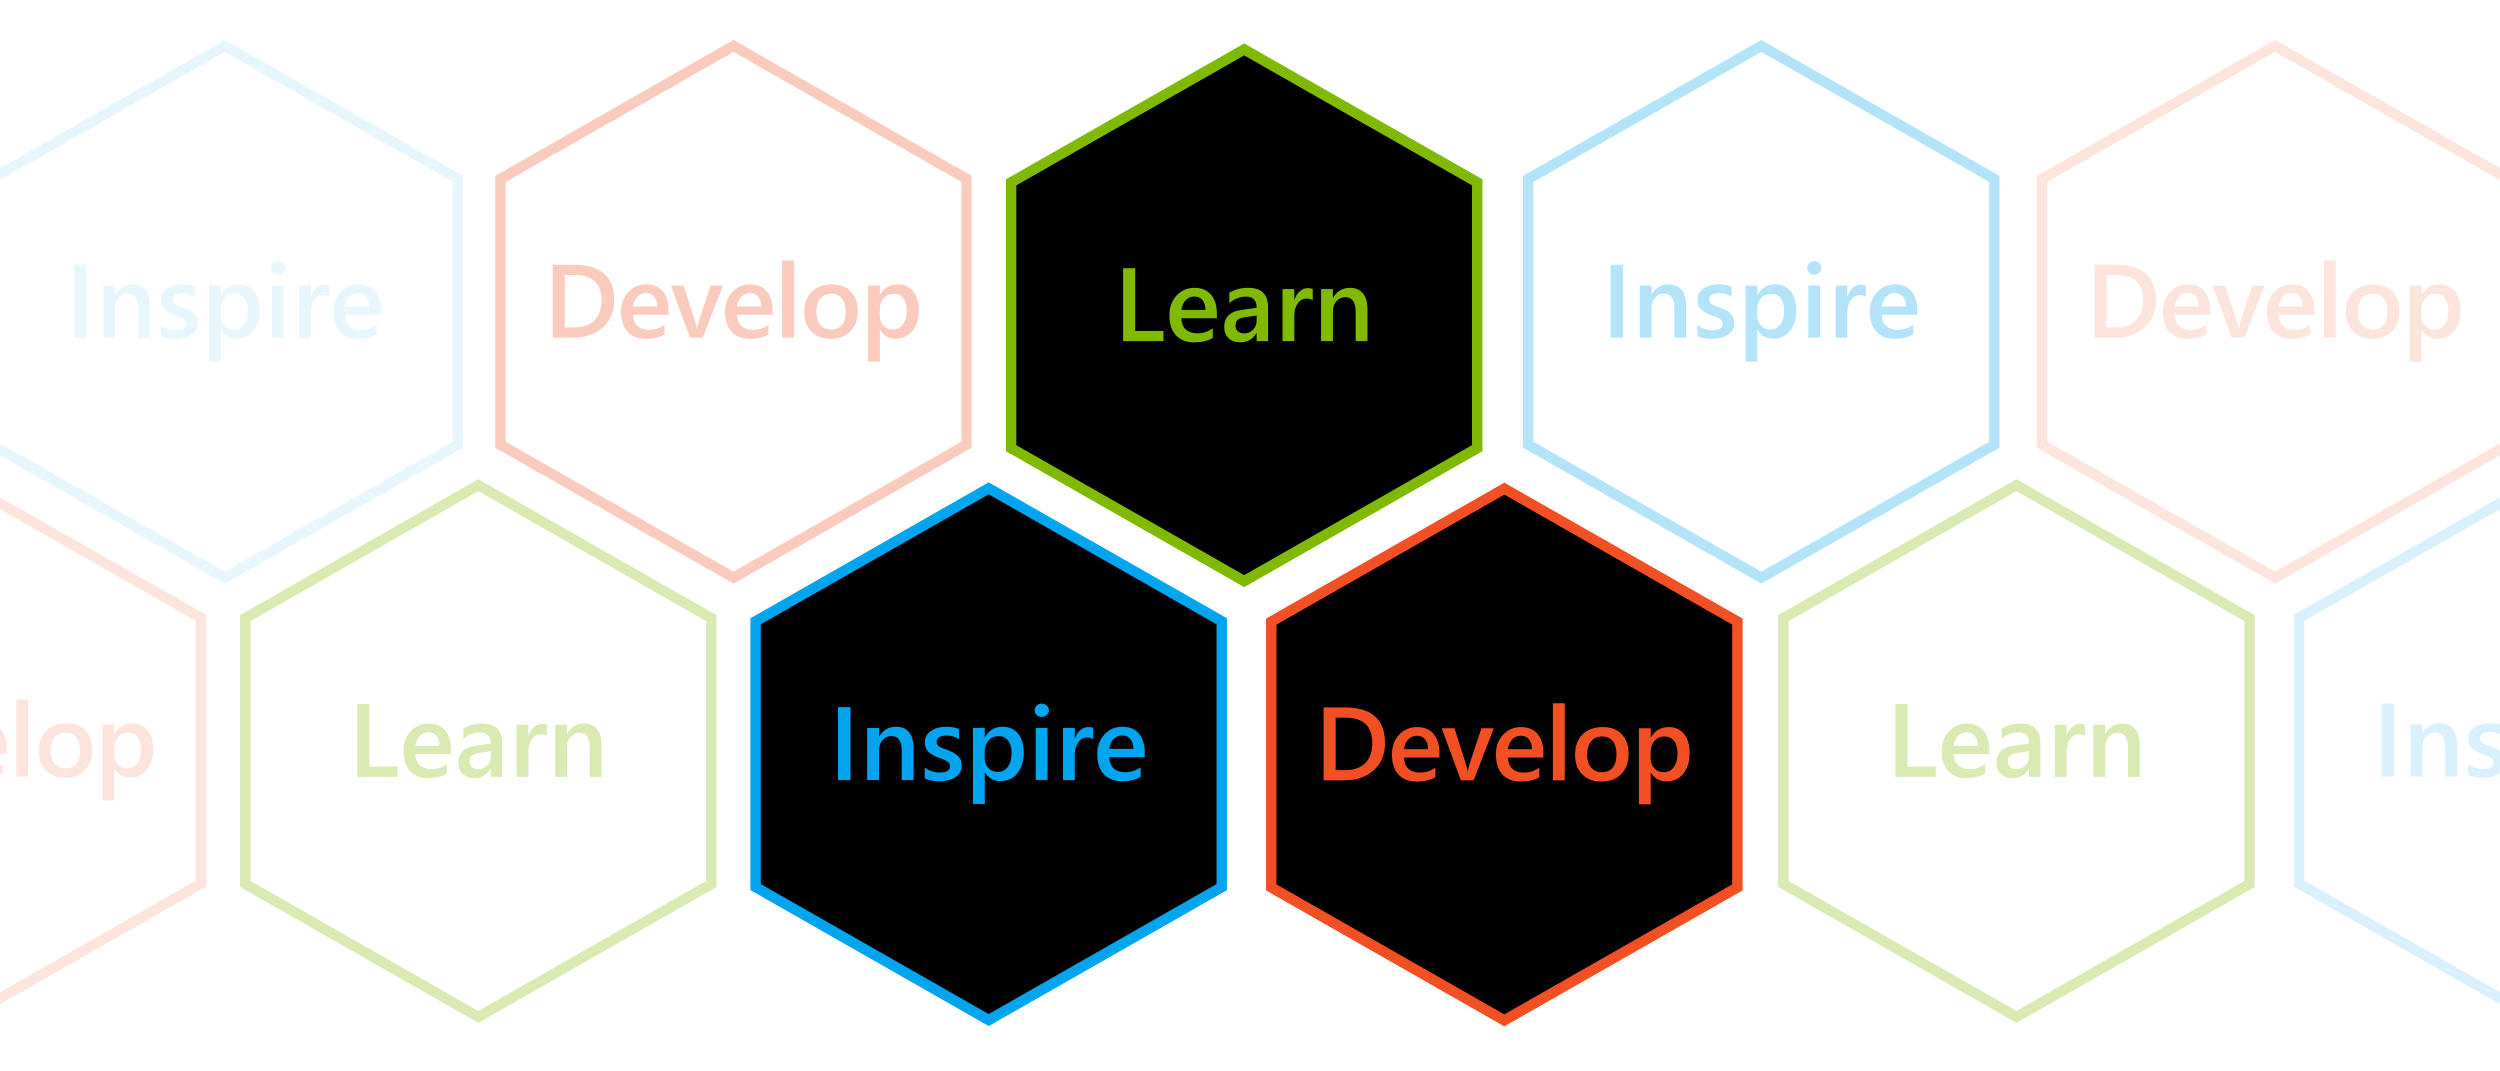<svg viewBox="0 0 1440 617" fill="none" xmlns="http://www.w3.org/2000/svg">
<g filter="url(#filter0_d)">
<path d="M435.232 355.852L569.48 279.267L703.728 355.852V508.961L569.48 585.546L435.232 508.961V355.852Z" fill="black" stroke="#00A4EF" stroke-width="6"/>
<path d="M489.88 447.302H482.703V405.291H489.88V447.302ZM526.208 447.302H519.412V430.398C519.412 424.792 517.429 421.99 513.464 421.99C511.394 421.99 509.685 422.771 508.337 424.333C506.99 425.876 506.316 427.83 506.316 430.193V447.302H499.49V417.302H506.316V422.283H506.433C508.679 418.494 511.921 416.599 516.16 416.599C519.421 416.599 521.912 417.664 523.63 419.792C525.349 421.902 526.208 424.958 526.208 428.962V447.302ZM532.654 446.365V440.066C535.193 442 537.996 442.966 541.062 442.966C545.163 442.966 547.214 441.755 547.214 439.333C547.214 438.65 547.038 438.074 546.687 437.605C546.335 437.117 545.857 436.687 545.251 436.316C544.665 435.945 543.962 435.613 543.142 435.32C542.341 435.027 541.443 434.695 540.447 434.324C539.216 433.835 538.103 433.318 537.107 432.771C536.13 432.224 535.31 431.609 534.646 430.925C534.001 430.222 533.513 429.431 533.181 428.552C532.849 427.673 532.683 426.648 532.683 425.476C532.683 424.031 533.025 422.761 533.708 421.667C534.392 420.554 535.31 419.626 536.462 418.884C537.615 418.123 538.923 417.556 540.388 417.185C541.853 416.794 543.367 416.599 544.929 416.599C547.703 416.599 550.183 417.019 552.371 417.859V423.806C550.261 422.361 547.839 421.638 545.105 421.638C544.246 421.638 543.464 421.726 542.761 421.902C542.078 422.078 541.492 422.322 541.003 422.634C540.515 422.947 540.134 423.328 539.861 423.777C539.587 424.207 539.451 424.685 539.451 425.212C539.451 425.857 539.587 426.404 539.861 426.853C540.134 427.302 540.535 427.703 541.062 428.054C541.609 428.386 542.253 428.699 542.996 428.992C543.757 429.265 544.626 429.568 545.603 429.9C546.892 430.427 548.044 430.964 549.06 431.511C550.095 432.058 550.974 432.683 551.697 433.386C552.419 434.07 552.976 434.871 553.367 435.789C553.757 436.687 553.953 437.761 553.953 439.011C553.953 440.535 553.601 441.863 552.898 442.996C552.195 444.128 551.257 445.066 550.085 445.808C548.913 446.55 547.556 447.097 546.013 447.449C544.49 447.82 542.878 448.005 541.179 448.005C537.898 448.005 535.056 447.458 532.654 446.365ZM567.341 442.878H567.224V461.101H560.427V417.302H567.224V422.576H567.341C569.665 418.591 573.064 416.599 577.537 416.599C581.345 416.599 584.314 417.937 586.443 420.613C588.572 423.289 589.636 426.882 589.636 431.394C589.636 436.394 588.435 440.398 586.033 443.406C583.63 446.414 580.349 447.917 576.189 447.917C572.361 447.917 569.412 446.238 567.341 442.878ZM567.165 431.042V434.763C567.165 436.951 567.859 438.806 569.246 440.33C570.652 441.853 572.429 442.615 574.578 442.615C577.097 442.615 579.07 441.638 580.496 439.685C581.941 437.712 582.663 434.968 582.663 431.453C582.663 428.503 581.99 426.199 580.642 424.539C579.314 422.859 577.507 422.019 575.222 422.019C572.8 422.019 570.847 422.878 569.363 424.597C567.898 426.316 567.165 428.464 567.165 431.042ZM600.007 411.003C598.894 411.003 597.937 410.642 597.136 409.919C596.355 409.197 595.964 408.279 595.964 407.166C595.964 406.052 596.355 405.125 597.136 404.382C597.937 403.64 598.894 403.269 600.007 403.269C601.16 403.269 602.136 403.64 602.937 404.382C603.738 405.125 604.138 406.052 604.138 407.166C604.138 408.22 603.738 409.128 602.937 409.89C602.136 410.632 601.16 411.003 600.007 411.003ZM603.376 447.302H596.579V417.302H603.376V447.302ZM629.685 423.777C628.865 423.132 627.683 422.81 626.14 422.81C624.128 422.81 622.449 423.718 621.101 425.535C619.753 427.351 619.079 429.822 619.079 432.947V447.302H612.283V417.302H619.079V423.484H619.197C619.861 421.375 620.876 419.734 622.244 418.562C623.63 417.371 625.173 416.775 626.872 416.775C628.103 416.775 629.04 416.96 629.685 417.332V423.777ZM659.363 434.148H638.913C638.992 436.921 639.841 439.06 641.462 440.564C643.103 442.068 645.349 442.82 648.201 442.82C651.404 442.82 654.343 441.863 657.019 439.949V445.427C654.285 447.146 650.671 448.005 646.179 448.005C641.765 448.005 638.298 446.648 635.779 443.933C633.279 441.199 632.029 437.361 632.029 432.419C632.029 427.751 633.406 423.953 636.16 421.023C638.933 418.074 642.371 416.599 646.472 416.599C650.574 416.599 653.747 417.917 655.994 420.554C658.24 423.191 659.363 426.853 659.363 431.541V434.148ZM652.8 429.343C652.781 426.902 652.204 425.007 651.072 423.66C649.939 422.292 648.376 421.609 646.384 421.609C644.431 421.609 642.771 422.322 641.404 423.748C640.056 425.173 639.226 427.039 638.913 429.343H652.8Z" fill="#00A4EF"/>
</g>
<path d="M1378.88 447.302H1371.7V405.291H1378.88V447.302ZM1415.21 447.302H1408.41V430.398C1408.41 424.792 1406.43 421.99 1402.46 421.99C1400.39 421.99 1398.68 422.771 1397.34 424.333C1395.99 425.876 1395.32 427.83 1395.32 430.193V447.302H1388.49V417.302H1395.32V422.283H1395.43C1397.68 418.494 1400.92 416.599 1405.16 416.599C1408.42 416.599 1410.91 417.664 1412.63 419.792C1414.35 421.902 1415.21 424.958 1415.21 428.962V447.302ZM1421.65 446.365V440.066C1424.19 442 1427 442.966 1430.06 442.966C1434.16 442.966 1436.21 441.755 1436.21 439.333C1436.21 438.65 1436.04 438.074 1435.69 437.605C1435.34 437.117 1434.86 436.687 1434.25 436.316C1433.67 435.945 1432.96 435.613 1432.14 435.32C1431.34 435.027 1430.44 434.695 1429.45 434.324C1428.22 433.835 1427.1 433.318 1426.11 432.771C1425.13 432.224 1424.31 431.609 1423.65 430.925C1423 430.222 1422.51 429.431 1422.18 428.552C1421.85 427.673 1421.68 426.648 1421.68 425.476C1421.68 424.031 1422.02 422.761 1422.71 421.667C1423.39 420.554 1424.31 419.626 1425.46 418.884C1426.61 418.123 1427.92 417.556 1429.39 417.185C1430.85 416.794 1432.37 416.599 1433.93 416.599C1436.7 416.599 1439.18 417.019 1441.37 417.859V423.806C1439.26 422.361 1436.84 421.638 1434.1 421.638C1433.25 421.638 1432.46 421.726 1431.76 421.902C1431.08 422.078 1430.49 422.322 1430 422.634C1429.52 422.947 1429.13 423.328 1428.86 423.777C1428.59 424.207 1428.45 424.685 1428.45 425.212C1428.45 425.857 1428.59 426.404 1428.86 426.853C1429.13 427.302 1429.53 427.703 1430.06 428.054C1430.61 428.386 1431.25 428.699 1432 428.992C1432.76 429.265 1433.63 429.568 1434.6 429.9C1435.89 430.427 1437.04 430.964 1438.06 431.511C1439.1 432.058 1439.97 432.683 1440.7 433.386C1441.42 434.07 1441.98 434.871 1442.37 435.789C1442.76 436.687 1442.95 437.761 1442.95 439.011C1442.95 440.535 1442.6 441.863 1441.9 442.996C1441.19 444.128 1440.26 445.066 1439.09 445.808C1437.91 446.55 1436.56 447.097 1435.01 447.449C1433.49 447.82 1431.88 448.005 1430.18 448.005C1426.9 448.005 1424.06 447.458 1421.65 446.365ZM1456.34 442.878H1456.22V461.101H1449.43V417.302H1456.22V422.576H1456.34C1458.67 418.591 1462.06 416.599 1466.54 416.599C1470.35 416.599 1473.31 417.937 1475.44 420.613C1477.57 423.289 1478.64 426.882 1478.64 431.394C1478.64 436.394 1477.43 440.398 1475.03 443.406C1472.63 446.414 1469.35 447.917 1465.19 447.917C1461.36 447.917 1458.41 446.238 1456.34 442.878ZM1456.17 431.042V434.763C1456.17 436.951 1456.86 438.806 1458.25 440.33C1459.65 441.853 1461.43 442.615 1463.58 442.615C1466.1 442.615 1468.07 441.638 1469.5 439.685C1470.94 437.712 1471.66 434.968 1471.66 431.453C1471.66 428.503 1470.99 426.199 1469.64 424.539C1468.31 422.859 1466.51 422.019 1464.22 422.019C1461.8 422.019 1459.85 422.878 1458.36 424.597C1456.9 426.316 1456.17 428.464 1456.17 431.042ZM1489.01 411.003C1487.89 411.003 1486.94 410.642 1486.14 409.919C1485.35 409.197 1484.96 408.279 1484.96 407.166C1484.96 406.052 1485.35 405.125 1486.14 404.382C1486.94 403.64 1487.89 403.269 1489.01 403.269C1490.16 403.269 1491.14 403.64 1491.94 404.382C1492.74 405.125 1493.14 406.052 1493.14 407.166C1493.14 408.22 1492.74 409.128 1491.94 409.89C1491.14 410.632 1490.16 411.003 1489.01 411.003ZM1492.38 447.302H1485.58V417.302H1492.38V447.302ZM1518.68 423.777C1517.86 423.132 1516.68 422.81 1515.14 422.81C1513.13 422.81 1511.45 423.718 1510.1 425.535C1508.75 427.351 1508.08 429.822 1508.08 432.947V447.302H1501.28V417.302H1508.08V423.484H1508.2C1508.86 421.375 1509.88 419.734 1511.24 418.562C1512.63 417.371 1514.17 416.775 1515.87 416.775C1517.1 416.775 1518.04 416.96 1518.68 417.332V423.777ZM1548.36 434.148H1527.91C1527.99 436.921 1528.84 439.06 1530.46 440.564C1532.1 442.068 1534.35 442.82 1537.2 442.82C1540.4 442.82 1543.34 441.863 1546.02 439.949V445.427C1543.28 447.146 1539.67 448.005 1535.18 448.005C1530.77 448.005 1527.3 446.648 1524.78 443.933C1522.28 441.199 1521.03 437.361 1521.03 432.419C1521.03 427.751 1522.41 423.953 1525.16 421.023C1527.93 418.074 1531.37 416.599 1535.47 416.599C1539.57 416.599 1542.75 417.917 1544.99 420.554C1547.24 423.191 1548.36 426.853 1548.36 431.541V434.148ZM1541.8 429.343C1541.78 426.902 1541.2 425.007 1540.07 423.66C1538.94 422.292 1537.38 421.609 1535.38 421.609C1533.43 421.609 1531.77 422.322 1530.4 423.748C1529.06 425.173 1528.23 427.039 1527.91 429.343H1541.8Z" fill="#00A4EF" fill-opacity="0.15"/>
<path d="M1324.23 355.852L1458.48 279.267L1592.73 355.852V508.961L1458.48 585.546L1324.23 508.961V355.852Z" stroke="#00A4EF" stroke-opacity="0.15" stroke-width="6"/>
<path d="M934.88 194.489H927.703V152.477H934.88V194.489ZM971.208 194.489H964.412V177.585C964.412 171.979 962.429 169.177 958.464 169.177C956.394 169.177 954.685 169.958 953.337 171.52C951.99 173.063 951.316 175.016 951.316 177.38V194.489H944.49V164.489H951.316V169.469H951.433C953.679 165.68 956.921 163.786 961.16 163.786C964.421 163.786 966.912 164.85 968.63 166.979C970.349 169.089 971.208 172.145 971.208 176.149V194.489ZM977.654 193.552V187.253C980.193 189.186 982.996 190.153 986.062 190.153C990.163 190.153 992.214 188.942 992.214 186.52C992.214 185.837 992.038 185.26 991.687 184.792C991.335 184.303 990.857 183.874 990.251 183.503C989.665 183.132 988.962 182.8 988.142 182.507C987.341 182.214 986.443 181.882 985.447 181.51C984.216 181.022 983.103 180.505 982.107 179.958C981.13 179.411 980.31 178.796 979.646 178.112C979.001 177.409 978.513 176.618 978.181 175.739C977.849 174.86 977.683 173.835 977.683 172.663C977.683 171.218 978.025 169.948 978.708 168.854C979.392 167.741 980.31 166.813 981.462 166.071C982.615 165.309 983.923 164.743 985.388 164.372C986.853 163.981 988.367 163.786 989.929 163.786C992.703 163.786 995.183 164.206 997.371 165.046V170.993C995.261 169.548 992.839 168.825 990.105 168.825C989.246 168.825 988.464 168.913 987.761 169.089C987.078 169.264 986.492 169.509 986.003 169.821C985.515 170.134 985.134 170.514 984.861 170.964C984.587 171.393 984.451 171.872 984.451 172.399C984.451 173.044 984.587 173.591 984.861 174.04C985.134 174.489 985.535 174.889 986.062 175.241C986.609 175.573 987.253 175.885 987.996 176.178C988.757 176.452 989.626 176.755 990.603 177.087C991.892 177.614 993.044 178.151 994.06 178.698C995.095 179.245 995.974 179.87 996.697 180.573C997.419 181.257 997.976 182.057 998.367 182.975C998.757 183.874 998.953 184.948 998.953 186.198C998.953 187.721 998.601 189.05 997.898 190.182C997.195 191.315 996.257 192.253 995.085 192.995C993.913 193.737 992.556 194.284 991.013 194.635C989.49 195.007 987.878 195.192 986.179 195.192C982.898 195.192 980.056 194.645 977.654 193.552ZM1012.34 190.065H1012.22V208.288H1005.43V164.489H1012.22V169.762H1012.34C1014.67 165.778 1018.06 163.786 1022.54 163.786C1026.35 163.786 1029.31 165.124 1031.44 167.8C1033.57 170.475 1034.64 174.069 1034.64 178.581C1034.64 183.581 1033.43 187.585 1031.03 190.593C1028.63 193.6 1025.35 195.104 1021.19 195.104C1017.36 195.104 1014.41 193.425 1012.34 190.065ZM1012.17 178.229V181.95C1012.17 184.137 1012.86 185.993 1014.25 187.516C1015.65 189.04 1017.43 189.802 1019.58 189.802C1022.1 189.802 1024.07 188.825 1025.5 186.872C1026.94 184.899 1027.66 182.155 1027.66 178.639C1027.66 175.69 1026.99 173.385 1025.64 171.725C1024.31 170.046 1022.51 169.206 1020.22 169.206C1017.8 169.206 1015.85 170.065 1014.36 171.784C1012.9 173.503 1012.17 175.651 1012.17 178.229ZM1045.01 158.19C1043.89 158.19 1042.94 157.829 1042.14 157.106C1041.35 156.384 1040.96 155.466 1040.96 154.352C1040.96 153.239 1041.35 152.311 1042.14 151.569C1042.94 150.827 1043.89 150.456 1045.01 150.456C1046.16 150.456 1047.14 150.827 1047.94 151.569C1048.74 152.311 1049.14 153.239 1049.14 154.352C1049.14 155.407 1048.74 156.315 1047.94 157.077C1047.14 157.819 1046.16 158.19 1045.01 158.19ZM1048.38 194.489H1041.58V164.489H1048.38V194.489ZM1074.68 170.964C1073.86 170.319 1072.68 169.997 1071.14 169.997C1069.13 169.997 1067.45 170.905 1066.1 172.721C1064.75 174.538 1064.08 177.009 1064.08 180.134V194.489H1057.28V164.489H1064.08V170.671H1064.2C1064.86 168.561 1065.88 166.921 1067.24 165.749C1068.63 164.557 1070.17 163.962 1071.87 163.962C1073.1 163.962 1074.04 164.147 1074.68 164.518V170.964ZM1104.36 181.335H1083.91C1083.99 184.108 1084.84 186.247 1086.46 187.751C1088.1 189.255 1090.35 190.007 1093.2 190.007C1096.4 190.007 1099.34 189.05 1102.02 187.135V192.614C1099.28 194.333 1095.67 195.192 1091.18 195.192C1086.77 195.192 1083.3 193.835 1080.78 191.12C1078.28 188.385 1077.03 184.548 1077.03 179.606C1077.03 174.938 1078.41 171.139 1081.16 168.21C1083.93 165.26 1087.37 163.786 1091.47 163.786C1095.57 163.786 1098.75 165.104 1100.99 167.741C1103.24 170.378 1104.36 174.04 1104.36 178.727V181.335ZM1097.8 176.53C1097.78 174.089 1097.2 172.194 1096.07 170.846C1094.94 169.479 1093.38 168.796 1091.38 168.796C1089.43 168.796 1087.77 169.509 1086.4 170.934C1085.06 172.36 1084.23 174.225 1083.91 176.53H1097.8Z" fill="#00A4EF" fill-opacity="0.3"/>
<path d="M880.232 103.039L1014.48 26.454L1148.73 103.039V256.148L1014.48 332.733L880.232 256.148V103.039Z" stroke="#00A4EF" stroke-opacity="0.3" stroke-width="6"/>
<g opacity="0.3">
<path d="M49.88 194.489H42.703V152.477H49.88V194.489ZM86.209 194.489H79.412V177.585C79.412 171.979 77.429 169.177 73.465 169.177C71.394 169.177 69.685 169.958 68.338 171.52C66.99 173.063 66.316 175.016 66.316 177.38V194.489H59.49V164.489H66.316V169.469H66.433C68.679 165.68 71.921 163.786 76.16 163.786C79.421 163.786 81.912 164.85 83.63 166.979C85.349 169.089 86.209 172.145 86.209 176.149V194.489ZM92.654 193.552V187.253C95.193 189.186 97.996 190.153 101.062 190.153C105.164 190.153 107.215 188.942 107.215 186.52C107.215 185.837 107.039 185.26 106.687 184.792C106.336 184.303 105.857 183.874 105.252 183.503C104.666 183.132 103.963 182.8 103.142 182.507C102.341 182.214 101.443 181.882 100.447 181.51C99.216 181.022 98.103 180.505 97.107 179.958C96.13 179.411 95.31 178.796 94.646 178.112C94.002 177.409 93.513 176.618 93.181 175.739C92.849 174.86 92.683 173.835 92.683 172.663C92.683 171.218 93.025 169.948 93.709 168.854C94.392 167.741 95.31 166.813 96.463 166.071C97.615 165.309 98.924 164.743 100.388 164.372C101.853 163.981 103.367 163.786 104.929 163.786C107.703 163.786 110.183 164.206 112.371 165.046V170.993C110.261 169.548 107.84 168.825 105.105 168.825C104.246 168.825 103.465 168.913 102.761 169.089C102.078 169.264 101.492 169.509 101.004 169.821C100.515 170.134 100.134 170.514 99.861 170.964C99.588 171.393 99.451 171.872 99.451 172.399C99.451 173.044 99.588 173.591 99.861 174.04C100.134 174.489 100.535 174.889 101.062 175.241C101.609 175.573 102.254 175.885 102.996 176.178C103.757 176.452 104.627 176.755 105.603 177.087C106.892 177.614 108.045 178.151 109.06 178.698C110.095 179.245 110.974 179.87 111.697 180.573C112.42 181.257 112.976 182.057 113.367 182.975C113.757 183.874 113.953 184.948 113.953 186.198C113.953 187.721 113.601 189.05 112.898 190.182C112.195 191.315 111.257 192.253 110.086 192.995C108.914 193.737 107.556 194.284 106.013 194.635C104.49 195.007 102.879 195.192 101.179 195.192C97.898 195.192 95.056 194.645 92.654 193.552ZM127.341 190.065H127.224V208.288H120.427V164.489H127.224V169.762H127.341C129.666 165.778 133.064 163.786 137.537 163.786C141.345 163.786 144.314 165.124 146.443 167.8C148.572 170.475 149.636 174.069 149.636 178.581C149.636 183.581 148.435 187.585 146.033 190.593C143.631 193.6 140.349 195.104 136.189 195.104C132.361 195.104 129.412 193.425 127.341 190.065ZM127.166 178.229V181.95C127.166 184.137 127.859 185.993 129.246 187.516C130.652 189.04 132.429 189.802 134.578 189.802C137.097 189.802 139.07 188.825 140.496 186.872C141.941 184.899 142.664 182.155 142.664 178.639C142.664 175.69 141.99 173.385 140.642 171.725C139.314 170.046 137.507 169.206 135.222 169.206C132.8 169.206 130.847 170.065 129.363 171.784C127.898 173.503 127.166 175.651 127.166 178.229ZM160.007 158.19C158.894 158.19 157.937 157.829 157.136 157.106C156.355 156.384 155.965 155.466 155.965 154.352C155.965 153.239 156.355 152.311 157.136 151.569C157.937 150.827 158.894 150.456 160.007 150.456C161.16 150.456 162.136 150.827 162.937 151.569C163.738 152.311 164.138 153.239 164.138 154.352C164.138 155.407 163.738 156.315 162.937 157.077C162.136 157.819 161.16 158.19 160.007 158.19ZM163.377 194.489H156.58V164.489H163.377V194.489ZM189.685 170.964C188.865 170.319 187.683 169.997 186.14 169.997C184.129 169.997 182.449 170.905 181.101 172.721C179.754 174.538 179.08 177.009 179.08 180.134V194.489H172.283V164.489H179.08V170.671H179.197C179.861 168.561 180.877 166.921 182.244 165.749C183.631 164.557 185.173 163.962 186.873 163.962C188.103 163.962 189.041 164.147 189.685 164.518V170.964ZM219.363 181.335H198.914C198.992 184.108 199.841 186.247 201.463 187.751C203.103 189.255 205.349 190.007 208.201 190.007C211.404 190.007 214.343 189.05 217.019 187.135V192.614C214.285 194.333 210.672 195.192 206.179 195.192C201.765 195.192 198.298 193.835 195.779 191.12C193.279 188.385 192.029 184.548 192.029 179.606C192.029 174.938 193.406 171.139 196.16 168.21C198.933 165.26 202.371 163.786 206.472 163.786C210.574 163.786 213.748 165.104 215.994 167.741C218.24 170.378 219.363 174.04 219.363 178.727V181.335ZM212.8 176.53C212.781 174.089 212.205 172.194 211.072 170.846C209.939 169.479 208.377 168.796 206.384 168.796C204.431 168.796 202.771 169.509 201.404 170.934C200.056 172.36 199.226 174.225 198.914 176.53H212.8Z" fill="#00A4EF" fill-opacity="0.3"/>
<path d="M-4.768 103.039L129.48 26.454L263.728 103.039V256.148L129.48 332.733L-4.768 256.148V103.039Z" stroke="#00A4EF" stroke-opacity="0.3" stroke-width="6"/>
</g>
<g filter="url(#filter1_d)">
<path d="M582.392 103.039L716.64 26.454L850.888 103.039V256.148L716.64 332.733L582.392 256.148V103.039Z" fill="black" stroke="#7FBA00" stroke-width="6"/>
<path d="M670.175 194.489H646.913V152.477H653.886V188.6H670.175V194.489ZM700.908 181.335H680.458C680.537 184.108 681.386 186.247 683.007 187.751C684.648 189.255 686.894 190.006 689.746 190.006C692.949 190.006 695.888 189.049 698.564 187.135V192.614C695.829 194.333 692.216 195.192 687.724 195.192C683.31 195.192 679.843 193.835 677.324 191.12C674.824 188.385 673.574 184.547 673.574 179.606C673.574 174.938 674.951 171.139 677.704 168.21C680.478 165.26 683.915 163.786 688.017 163.786C692.119 163.786 695.292 165.104 697.538 167.741C699.785 170.378 700.908 174.04 700.908 178.727V181.335ZM694.345 176.53C694.326 174.089 693.749 172.194 692.617 170.846C691.484 169.479 689.921 168.796 687.929 168.796C685.976 168.796 684.316 169.508 682.949 170.934C681.601 172.36 680.771 174.225 680.458 176.53H694.345ZM730.41 194.489H723.818V189.801H723.701C721.63 193.395 718.593 195.192 714.589 195.192C711.64 195.192 709.326 194.391 707.646 192.79C705.986 191.188 705.156 189.069 705.156 186.432C705.156 180.768 708.417 177.467 714.941 176.53L723.847 175.27C723.847 170.993 721.816 168.854 717.753 168.854C714.179 168.854 710.956 170.085 708.085 172.546V166.598C711.249 164.723 714.902 163.786 719.042 163.786C726.621 163.786 730.41 167.516 730.41 174.977V194.489ZM723.847 179.753L717.548 180.631C715.595 180.885 714.121 181.364 713.124 182.067C712.148 182.751 711.66 183.962 711.66 185.7C711.66 186.969 712.109 188.014 713.007 188.835C713.925 189.635 715.146 190.036 716.669 190.036C718.74 190.036 720.449 189.313 721.796 187.868C723.163 186.403 723.847 184.567 723.847 182.36V179.753ZM756.132 170.964C755.312 170.319 754.13 169.997 752.587 169.997C750.576 169.997 748.896 170.905 747.548 172.721C746.201 174.538 745.527 177.008 745.527 180.133V194.489H738.73V164.489H745.527V170.671H745.644C746.308 168.561 747.324 166.921 748.691 165.749C750.078 164.557 751.621 163.962 753.32 163.962C754.55 163.962 755.488 164.147 756.132 164.518V170.964ZM787.656 194.489H780.859V177.585C780.859 171.979 778.876 169.176 774.912 169.176C772.841 169.176 771.132 169.958 769.785 171.52C768.437 173.063 767.763 175.016 767.763 177.38V194.489H760.937V164.489H767.763V169.469H767.88C770.126 165.68 773.369 163.786 777.607 163.786C780.869 163.786 783.359 164.85 785.078 166.979C786.796 169.089 787.656 172.145 787.656 176.149V194.489Z" fill="#7FBA00"/>
</g>
<path d="M1115.02 447.489H1091.75V405.477H1098.73V441.6H1115.02V447.489ZM1145.75 434.335H1125.3C1125.38 437.108 1126.23 439.247 1127.85 440.751C1129.49 442.255 1131.73 443.006 1134.59 443.006C1137.79 443.006 1140.73 442.049 1143.4 440.135V445.614C1140.67 447.333 1137.06 448.192 1132.56 448.192C1128.15 448.192 1124.68 446.835 1122.16 444.12C1119.66 441.385 1118.41 437.547 1118.41 432.606C1118.41 427.938 1119.79 424.139 1122.54 421.21C1125.32 418.26 1128.76 416.786 1132.86 416.786C1136.96 416.786 1140.13 418.104 1142.38 420.741C1144.62 423.378 1145.75 427.04 1145.75 431.727V434.335ZM1139.19 429.53C1139.17 427.089 1138.59 425.194 1137.46 423.846C1136.32 422.479 1134.76 421.796 1132.77 421.796C1130.82 421.796 1129.16 422.508 1127.79 423.934C1126.44 425.36 1125.61 427.225 1125.3 429.53H1139.19ZM1175.25 447.489H1168.66V442.801H1168.54C1166.47 446.395 1163.43 448.192 1159.43 448.192C1156.48 448.192 1154.17 447.391 1152.49 445.79C1150.83 444.188 1150 442.069 1150 439.432C1150 433.768 1153.26 430.467 1159.78 429.53L1168.69 428.27C1168.69 423.993 1166.66 421.854 1162.59 421.854C1159.02 421.854 1155.8 423.085 1152.93 425.546V419.598C1156.09 417.723 1159.74 416.786 1163.88 416.786C1171.46 416.786 1175.25 420.516 1175.25 427.977V447.489ZM1168.69 432.753L1162.39 433.631C1160.44 433.885 1158.96 434.364 1157.96 435.067C1156.99 435.751 1156.5 436.962 1156.5 438.7C1156.5 439.969 1156.95 441.014 1157.85 441.835C1158.77 442.635 1159.99 443.036 1161.51 443.036C1163.58 443.036 1165.29 442.313 1166.64 440.868C1168 439.403 1168.69 437.567 1168.69 435.36V432.753ZM1200.97 423.964C1200.15 423.319 1198.97 422.997 1197.43 422.997C1195.42 422.997 1193.74 423.905 1192.39 425.721C1191.04 427.538 1190.37 430.008 1190.37 433.133V447.489H1183.57V417.489H1190.37V423.671H1190.48C1191.15 421.561 1192.16 419.921 1193.53 418.749C1194.92 417.557 1196.46 416.962 1198.16 416.962C1199.39 416.962 1200.33 417.147 1200.97 417.518V423.964ZM1232.5 447.489H1225.7V430.585C1225.7 424.979 1223.72 422.176 1219.75 422.176C1217.68 422.176 1215.97 422.958 1214.62 424.52C1213.28 426.063 1212.6 428.016 1212.6 430.38V447.489H1205.78V417.489H1212.6V422.469H1212.72C1214.97 418.68 1218.21 416.786 1222.45 416.786C1225.71 416.786 1228.2 417.85 1229.92 419.979C1231.64 422.089 1232.5 425.145 1232.5 429.149V447.489Z" fill="#7FBA00" fill-opacity="0.3"/>
<path d="M1027.23 356.039L1161.48 279.454L1295.73 356.039V509.148L1161.48 585.733L1027.23 509.148V356.039Z" stroke="#7FBA00" stroke-opacity="0.3" stroke-width="6"/>
<path d="M229.015 447.489H205.754V405.477H212.726V441.6H229.015V447.489ZM259.748 434.335H239.298C239.377 437.108 240.226 439.247 241.847 440.751C243.488 442.255 245.734 443.006 248.586 443.006C251.789 443.006 254.728 442.049 257.404 440.135V445.614C254.67 447.333 251.056 448.192 246.564 448.192C242.15 448.192 238.683 446.835 236.164 444.12C233.664 441.385 232.414 437.547 232.414 432.606C232.414 427.938 233.791 424.139 236.545 421.21C239.318 418.26 242.756 416.786 246.857 416.786C250.959 416.786 254.132 418.104 256.379 420.741C258.625 423.378 259.748 427.04 259.748 431.727V434.335ZM253.185 429.53C253.166 427.089 252.59 425.194 251.457 423.846C250.324 422.479 248.761 421.796 246.769 421.796C244.816 421.796 243.156 422.508 241.789 423.934C240.441 425.36 239.611 427.225 239.298 429.53H253.185ZM289.25 447.489H282.658V442.801H282.541C280.47 446.395 277.433 448.192 273.429 448.192C270.48 448.192 268.166 447.391 266.486 445.79C264.826 444.188 263.996 442.069 263.996 439.432C263.996 433.768 267.257 430.467 273.781 429.53L282.687 428.27C282.687 423.993 280.656 421.854 276.593 421.854C273.019 421.854 269.797 423.085 266.925 425.546V419.598C270.09 417.723 273.742 416.786 277.882 416.786C285.461 416.786 289.25 420.516 289.25 427.977V447.489ZM282.687 432.753L276.388 433.631C274.435 433.885 272.961 434.364 271.965 435.067C270.988 435.751 270.5 436.962 270.5 438.7C270.5 439.969 270.949 441.014 271.847 441.835C272.765 442.635 273.986 443.036 275.509 443.036C277.58 443.036 279.289 442.313 280.636 440.868C282.004 439.403 282.687 437.567 282.687 435.36V432.753ZM314.972 423.964C314.152 423.319 312.97 422.997 311.427 422.997C309.416 422.997 307.736 423.905 306.388 425.721C305.041 427.538 304.367 430.008 304.367 433.133V447.489H297.57V417.489H304.367V423.671H304.484C305.148 421.561 306.164 419.921 307.531 418.749C308.918 417.557 310.461 416.962 312.16 416.962C313.39 416.962 314.328 417.147 314.972 417.518V423.964ZM346.496 447.489H339.699V430.585C339.699 424.979 337.716 422.176 333.752 422.176C331.681 422.176 329.972 422.958 328.625 424.52C327.277 426.063 326.603 428.016 326.603 430.38V447.489H319.777V417.489H326.603V422.469H326.72C328.966 418.68 332.209 416.786 336.447 416.786C339.709 416.786 342.199 417.85 343.918 419.979C345.636 422.089 346.496 425.145 346.496 429.149V447.489Z" fill="#7FBA00" fill-opacity="0.3"/>
<path d="M141.232 356.039L275.48 279.454L409.728 356.039V509.148L275.48 585.733L141.232 509.148V356.039Z" stroke="#7FBA00" stroke-opacity="0.3" stroke-width="6"/>
<g filter="url(#filter2_d)">
<path d="M732.232 356.039L866.48 279.454L1000.73 356.039V509.148L866.48 585.733L732.232 509.148V356.039Z" fill="black" stroke="#F25022" stroke-width="6"/>
<path d="M762.4 447.489V405.477H774.529C790.017 405.477 797.761 412.303 797.761 425.956C797.761 432.44 795.613 437.655 791.316 441.6C787.019 445.526 781.257 447.489 774.031 447.489H762.4ZM769.343 411.395V441.6H774.91C779.812 441.6 783.621 440.253 786.336 437.557C789.07 434.862 790.437 431.053 790.437 426.132C790.437 416.307 785.349 411.395 775.173 411.395H769.343ZM829.105 434.335H808.656C808.734 437.108 809.584 439.247 811.205 440.751C812.845 442.255 815.091 443.007 817.943 443.007C821.146 443.007 824.086 442.05 826.761 440.135V445.614C824.027 447.333 820.414 448.192 815.922 448.192C811.507 448.192 808.041 446.835 805.521 444.12C803.021 441.385 801.771 437.548 801.771 432.606C801.771 427.938 803.148 424.139 805.902 421.21C808.675 418.26 812.113 416.786 816.215 416.786C820.316 416.786 823.49 418.104 825.736 420.741C827.982 423.378 829.105 427.04 829.105 431.727V434.335ZM822.543 429.53C822.523 427.089 821.947 425.194 820.814 423.846C819.681 422.479 818.119 421.796 816.127 421.796C814.173 421.796 812.513 422.509 811.146 423.934C809.798 425.36 808.968 427.225 808.656 429.53H822.543ZM860.42 417.489L848.818 447.489H841.465L830.42 417.489H837.802L844.453 438.466C844.961 440.009 845.273 441.356 845.39 442.509H845.478C845.654 441.063 845.927 439.755 846.298 438.583L853.271 417.489H860.42ZM888.98 434.335H868.531C868.609 437.108 869.459 439.247 871.08 440.751C872.72 442.255 874.966 443.007 877.818 443.007C881.021 443.007 883.961 442.05 886.636 440.135V445.614C883.902 447.333 880.289 448.192 875.797 448.192C871.382 448.192 867.916 446.835 865.396 444.12C862.896 441.385 861.646 437.548 861.646 432.606C861.646 427.938 863.023 424.139 865.777 421.21C868.55 418.26 871.988 416.786 876.09 416.786C880.191 416.786 883.365 418.104 885.611 420.741C887.857 423.378 888.98 427.04 888.98 431.727V434.335ZM882.418 429.53C882.398 427.089 881.822 425.194 880.689 423.846C879.556 422.479 877.994 421.796 876.002 421.796C874.048 421.796 872.388 422.509 871.021 423.934C869.673 425.36 868.843 427.225 868.531 429.53H882.418ZM901.281 447.489H894.455V403.075H901.281V447.489ZM922.459 448.192C917.83 448.192 914.129 446.796 911.355 444.003C908.601 441.19 907.224 437.469 907.224 432.841C907.224 427.802 908.66 423.866 911.531 421.034C914.422 418.202 918.308 416.786 923.191 416.786C927.879 416.786 931.531 418.163 934.148 420.917C936.765 423.671 938.074 427.489 938.074 432.372C938.074 437.157 936.658 440.995 933.826 443.885C931.013 446.757 927.224 448.192 922.459 448.192ZM922.781 422.206C920.125 422.206 918.025 423.134 916.482 424.989C914.939 426.844 914.168 429.403 914.168 432.665C914.168 435.809 914.949 438.29 916.511 440.106C918.074 441.903 920.164 442.802 922.781 442.802C925.457 442.802 927.507 441.913 928.933 440.135C930.379 438.358 931.101 435.829 931.101 432.548C931.101 429.247 930.379 426.698 928.933 424.901C927.507 423.104 925.457 422.206 922.781 422.206ZM950.931 443.065H950.814V461.288H944.017V417.489H950.814V422.762H950.931C953.256 418.778 956.654 416.786 961.127 416.786C964.935 416.786 967.904 418.124 970.033 420.8C972.162 423.475 973.226 427.069 973.226 431.581C973.226 436.581 972.025 440.585 969.623 443.593C967.22 446.6 963.939 448.104 959.779 448.104C955.951 448.104 953.002 446.425 950.931 443.065ZM950.756 431.229V434.95C950.756 437.137 951.449 438.993 952.836 440.516C954.242 442.04 956.019 442.802 958.168 442.802C960.687 442.802 962.66 441.825 964.086 439.872C965.531 437.899 966.254 435.155 966.254 431.639C966.254 428.69 965.58 426.385 964.232 424.725C962.904 423.046 961.097 422.206 958.812 422.206C956.39 422.206 954.437 423.065 952.953 424.784C951.488 426.503 950.756 428.651 950.756 431.229Z" fill="#F25022"/>
</g>
<path d="M-122.6 447.302V405.291H-110.471C-94.983 405.291 -87.239 412.117 -87.239 425.769C-87.239 432.253 -89.387 437.468 -93.684 441.414C-97.981 445.339 -103.743 447.302 -110.969 447.302H-122.6ZM-115.657 411.208V441.414H-110.09C-105.188 441.414 -101.379 440.066 -98.664 437.371C-95.93 434.675 -94.563 430.867 -94.563 425.945C-94.563 416.121 -99.651 411.208 -109.827 411.208H-115.657ZM-55.895 434.148H-76.344C-76.266 436.921 -75.416 439.06 -73.795 440.564C-72.155 442.068 -69.909 442.82 -67.057 442.82C-63.854 442.82 -60.914 441.863 -58.239 439.949V445.427C-60.973 447.146 -64.586 448.005 -69.079 448.005C-73.493 448.005 -76.959 446.648 -79.479 443.933C-81.979 441.199 -83.229 437.361 -83.229 432.419C-83.229 427.751 -81.852 423.953 -79.098 421.023C-76.325 418.074 -72.887 416.599 -68.785 416.599C-64.684 416.599 -61.51 417.917 -59.264 420.554C-57.018 423.191 -55.895 426.853 -55.895 431.541V434.148ZM-62.457 429.343C-62.477 426.902 -63.053 425.007 -64.186 423.66C-65.319 422.292 -66.881 421.609 -68.873 421.609C-70.826 421.609 -72.487 422.322 -73.854 423.748C-75.201 425.173 -76.032 427.039 -76.344 429.343H-62.457ZM-24.58 417.302L-36.182 447.302H-43.535L-54.58 417.302H-47.198L-40.547 438.279C-40.039 439.822 -39.727 441.169 -39.61 442.322H-39.522C-39.346 440.876 -39.073 439.568 -38.702 438.396L-31.729 417.302H-24.58ZM3.98 434.148H-16.469C-16.391 436.921 -15.541 439.06 -13.92 440.564C-12.28 442.068 -10.034 442.82 -7.182 442.82C-3.979 442.82 -1.039 441.863 1.636 439.949V445.427C-1.098 447.146 -4.711 448.005 -9.203 448.005C-13.617 448.005 -17.084 446.648 -19.604 443.933C-22.104 441.199 -23.354 437.361 -23.354 432.419C-23.354 427.751 -21.977 423.953 -19.223 421.023C-16.45 418.074 -13.012 416.599 -8.91 416.599C-4.809 416.599 -1.635 417.917 0.611 420.554C2.857 423.191 3.98 426.853 3.98 431.541V434.148ZM-2.582 429.343C-2.602 426.902 -3.178 425.007 -4.311 423.66C-5.444 422.292 -7.006 421.609 -8.998 421.609C-10.951 421.609 -12.612 422.322 -13.979 423.748C-15.326 425.173 -16.157 427.039 -16.469 429.343H-2.582ZM16.281 447.302H9.455V402.888H16.281V447.302ZM37.459 448.005C32.83 448.005 29.129 446.609 26.355 443.816C23.601 441.003 22.224 437.283 22.224 432.654C22.224 427.615 23.66 423.679 26.531 420.847C29.422 418.015 33.308 416.599 38.191 416.599C42.879 416.599 46.531 417.976 49.148 420.73C51.765 423.484 53.074 427.302 53.074 432.185C53.074 436.97 51.658 440.808 48.826 443.699C46.013 446.57 42.224 448.005 37.459 448.005ZM37.781 422.019C35.125 422.019 33.025 422.947 31.482 424.802C29.939 426.658 29.168 429.216 29.168 432.478C29.168 435.623 29.949 438.103 31.511 439.919C33.074 441.716 35.164 442.615 37.781 442.615C40.457 442.615 42.508 441.726 43.933 439.949C45.379 438.171 46.101 435.642 46.101 432.361C46.101 429.06 45.379 426.511 43.933 424.714C42.508 422.917 40.457 422.019 37.781 422.019ZM65.931 442.878H65.814V461.101H59.017V417.302H65.814V422.576H65.931C68.255 418.591 71.654 416.599 76.127 416.599C79.935 416.599 82.904 417.937 85.033 420.613C87.162 423.289 88.226 426.882 88.226 431.394C88.226 436.394 87.025 440.398 84.623 443.406C82.22 446.414 78.939 447.917 74.779 447.917C70.951 447.917 68.002 446.238 65.931 442.878ZM65.755 431.042V434.763C65.755 436.951 66.449 438.806 67.836 440.33C69.242 441.853 71.019 442.615 73.168 442.615C75.687 442.615 77.66 441.638 79.086 439.685C80.531 437.712 81.254 434.968 81.254 431.453C81.254 428.503 80.58 426.199 79.232 424.539C77.904 422.859 76.097 422.019 73.812 422.019C71.39 422.019 69.437 422.878 67.953 424.597C66.488 426.316 65.755 428.464 65.755 431.042Z" fill="#F25022" fill-opacity="0.15"/>
<path d="M-152.768 355.852L-18.52 279.267L115.728 355.852V508.961L-18.52 585.546L-152.768 508.961V355.852Z" stroke="#F25022" stroke-opacity="0.15" stroke-width="6"/>
<path d="M318.4 194.489V152.477H330.529C346.017 152.477 353.761 159.303 353.761 172.956C353.761 179.44 351.613 184.655 347.316 188.6C343.019 192.526 337.257 194.489 330.031 194.489H318.4ZM325.343 158.395V188.6H330.91C335.812 188.6 339.621 187.253 342.336 184.557C345.07 181.862 346.437 178.053 346.437 173.132C346.437 163.307 341.349 158.395 331.173 158.395H325.343ZM385.105 181.335H364.656C364.734 184.108 365.584 186.247 367.205 187.751C368.845 189.255 371.091 190.007 373.943 190.007C377.146 190.007 380.086 189.05 382.761 187.135V192.614C380.027 194.333 376.414 195.192 371.922 195.192C367.507 195.192 364.041 193.835 361.521 191.12C359.021 188.385 357.771 184.548 357.771 179.606C357.771 174.938 359.148 171.139 361.902 168.21C364.675 165.26 368.113 163.786 372.215 163.786C376.316 163.786 379.49 165.104 381.736 167.741C383.982 170.378 385.105 174.04 385.105 178.727V181.335ZM378.543 176.53C378.523 174.089 377.947 172.194 376.814 170.846C375.681 169.479 374.119 168.796 372.127 168.796C370.173 168.796 368.513 169.509 367.146 170.934C365.798 172.36 364.968 174.225 364.656 176.53H378.543ZM416.42 164.489L404.818 194.489H397.465L386.42 164.489H393.802L400.453 185.466C400.961 187.009 401.273 188.356 401.39 189.509H401.478C401.654 188.063 401.927 186.755 402.298 185.583L409.271 164.489H416.42ZM444.98 181.335H424.531C424.609 184.108 425.459 186.247 427.08 187.751C428.72 189.255 430.966 190.007 433.818 190.007C437.021 190.007 439.961 189.05 442.636 187.135V192.614C439.902 194.333 436.289 195.192 431.797 195.192C427.382 195.192 423.916 193.835 421.396 191.12C418.896 188.385 417.646 184.548 417.646 179.606C417.646 174.938 419.023 171.139 421.777 168.21C424.55 165.26 427.988 163.786 432.09 163.786C436.191 163.786 439.365 165.104 441.611 167.741C443.857 170.378 444.98 174.04 444.98 178.727V181.335ZM438.418 176.53C438.398 174.089 437.822 172.194 436.689 170.846C435.556 169.479 433.994 168.796 432.002 168.796C430.048 168.796 428.388 169.509 427.021 170.934C425.673 172.36 424.843 174.225 424.531 176.53H438.418ZM457.281 194.489H450.455V150.075H457.281V194.489ZM478.459 195.192C473.83 195.192 470.129 193.796 467.355 191.003C464.601 188.19 463.224 184.469 463.224 179.841C463.224 174.802 464.66 170.866 467.531 168.034C470.422 165.202 474.308 163.786 479.191 163.786C483.879 163.786 487.531 165.163 490.148 167.917C492.765 170.671 494.074 174.489 494.074 179.372C494.074 184.157 492.658 187.995 489.826 190.885C487.013 193.757 483.224 195.192 478.459 195.192ZM478.781 169.206C476.125 169.206 474.025 170.134 472.482 171.989C470.939 173.844 470.168 176.403 470.168 179.665C470.168 182.809 470.949 185.29 472.511 187.106C474.074 188.903 476.164 189.802 478.781 189.802C481.457 189.802 483.507 188.913 484.933 187.135C486.379 185.358 487.101 182.829 487.101 179.548C487.101 176.247 486.379 173.698 484.933 171.901C483.507 170.104 481.457 169.206 478.781 169.206ZM506.931 190.065H506.814V208.288H500.017V164.489H506.814V169.762H506.931C509.256 165.778 512.654 163.786 517.127 163.786C520.935 163.786 523.904 165.124 526.033 167.8C528.162 170.475 529.226 174.069 529.226 178.581C529.226 183.581 528.025 187.585 525.623 190.593C523.22 193.6 519.939 195.104 515.779 195.104C511.951 195.104 509.002 193.425 506.931 190.065ZM506.756 178.229V181.95C506.756 184.137 507.449 185.993 508.836 187.516C510.242 189.04 512.019 189.802 514.168 189.802C516.687 189.802 518.66 188.825 520.086 186.872C521.531 184.899 522.254 182.155 522.254 178.639C522.254 175.69 521.58 173.385 520.232 171.725C518.904 170.046 517.097 169.206 514.812 169.206C512.39 169.206 510.437 170.065 508.953 171.784C507.488 173.503 506.756 175.651 506.756 178.229Z" fill="#F25022" fill-opacity="0.3"/>
<path d="M288.232 103.039L422.48 26.454L556.728 103.039V256.148L422.48 332.733L288.232 256.148V103.039Z" stroke="#F25022" stroke-opacity="0.3" stroke-width="6"/>
<path d="M1206.4 194.489V152.477H1218.53C1234.02 152.477 1241.76 159.303 1241.76 172.956C1241.76 179.44 1239.61 184.655 1235.32 188.6C1231.02 192.526 1225.26 194.489 1218.03 194.489H1206.4ZM1213.34 158.395V188.6H1218.91C1223.81 188.6 1227.62 187.253 1230.34 184.557C1233.07 181.862 1234.44 178.053 1234.44 173.132C1234.44 163.307 1229.35 158.395 1219.17 158.395H1213.34ZM1273.11 181.335H1252.66C1252.73 184.108 1253.58 186.247 1255.2 187.751C1256.85 189.255 1259.09 190.007 1261.94 190.007C1265.15 190.007 1268.09 189.05 1270.76 187.135V192.614C1268.03 194.333 1264.41 195.192 1259.92 195.192C1255.51 195.192 1252.04 193.835 1249.52 191.12C1247.02 188.385 1245.77 184.548 1245.77 179.606C1245.77 174.938 1247.15 171.139 1249.9 168.21C1252.68 165.26 1256.11 163.786 1260.21 163.786C1264.32 163.786 1267.49 165.104 1269.74 167.741C1271.98 170.378 1273.11 174.04 1273.11 178.727V181.335ZM1266.54 176.53C1266.52 174.089 1265.95 172.194 1264.81 170.846C1263.68 169.479 1262.12 168.796 1260.13 168.796C1258.17 168.796 1256.51 169.509 1255.15 170.934C1253.8 172.36 1252.97 174.225 1252.66 176.53H1266.54ZM1304.42 164.489L1292.82 194.489H1285.46L1274.42 164.489H1281.8L1288.45 185.466C1288.96 187.009 1289.27 188.356 1289.39 189.509H1289.48C1289.65 188.063 1289.93 186.755 1290.3 185.583L1297.27 164.489H1304.42ZM1332.98 181.335H1312.53C1312.61 184.108 1313.46 186.247 1315.08 187.751C1316.72 189.255 1318.97 190.007 1321.82 190.007C1325.02 190.007 1327.96 189.05 1330.64 187.135V192.614C1327.9 194.333 1324.29 195.192 1319.8 195.192C1315.38 195.192 1311.92 193.835 1309.4 191.12C1306.9 188.385 1305.65 184.548 1305.65 179.606C1305.65 174.938 1307.02 171.139 1309.78 168.21C1312.55 165.26 1315.99 163.786 1320.09 163.786C1324.19 163.786 1327.36 165.104 1329.61 167.741C1331.86 170.378 1332.98 174.04 1332.98 178.727V181.335ZM1326.42 176.53C1326.4 174.089 1325.82 172.194 1324.69 170.846C1323.56 169.479 1321.99 168.796 1320 168.796C1318.05 168.796 1316.39 169.509 1315.02 170.934C1313.67 172.36 1312.84 174.225 1312.53 176.53H1326.42ZM1345.28 194.489H1338.45V150.075H1345.28V194.489ZM1366.46 195.192C1361.83 195.192 1358.13 193.796 1355.36 191.003C1352.6 188.19 1351.22 184.469 1351.22 179.841C1351.22 174.802 1352.66 170.866 1355.53 168.034C1358.42 165.202 1362.31 163.786 1367.19 163.786C1371.88 163.786 1375.53 165.163 1378.15 167.917C1380.77 170.671 1382.07 174.489 1382.07 179.372C1382.07 184.157 1380.66 187.995 1377.83 190.885C1375.01 193.757 1371.22 195.192 1366.46 195.192ZM1366.78 169.206C1364.12 169.206 1362.03 170.134 1360.48 171.989C1358.94 173.844 1358.17 176.403 1358.17 179.665C1358.17 182.809 1358.95 185.29 1360.51 187.106C1362.07 188.903 1364.16 189.802 1366.78 189.802C1369.46 189.802 1371.51 188.913 1372.93 187.135C1374.38 185.358 1375.1 182.829 1375.1 179.548C1375.1 176.247 1374.38 173.698 1372.93 171.901C1371.51 170.104 1369.46 169.206 1366.78 169.206ZM1394.93 190.065H1394.81V208.288H1388.02V164.489H1394.81V169.762H1394.93C1397.26 165.778 1400.65 163.786 1405.13 163.786C1408.94 163.786 1411.9 165.124 1414.03 167.8C1416.16 170.475 1417.23 174.069 1417.23 178.581C1417.23 183.581 1416.03 187.585 1413.62 190.593C1411.22 193.6 1407.94 195.104 1403.78 195.104C1399.95 195.104 1397 193.425 1394.93 190.065ZM1394.76 178.229V181.95C1394.76 184.137 1395.45 185.993 1396.84 187.516C1398.24 189.04 1400.02 189.802 1402.17 189.802C1404.69 189.802 1406.66 188.825 1408.09 186.872C1409.53 184.899 1410.25 182.155 1410.25 178.639C1410.25 175.69 1409.58 173.385 1408.23 171.725C1406.9 170.046 1405.1 169.206 1402.81 169.206C1400.39 169.206 1398.44 170.065 1396.95 171.784C1395.49 173.503 1394.76 175.651 1394.76 178.229Z" fill="#F25022" fill-opacity="0.15"/>
<path d="M1176.23 103.039L1310.48 26.454L1444.73 103.039V256.148L1310.48 332.733L1176.23 256.148V103.039Z" stroke="#F25022" stroke-opacity="0.15" stroke-width="6"/>
<defs>
<filter id="filter0_d" x="407.232" y="252.813" width="324.495" height="363.187" filterUnits="userSpaceOnUse" color-interpolation-filters="sRGB">
<feFlood flood-opacity="0" result="BackgroundImageFix"/>
<feColorMatrix in="SourceAlpha" type="matrix" values="0 0 0 0 0 0 0 0 0 0 0 0 0 0 0 0 0 0 127 0"/>
<feOffset dy="2"/>
<feGaussianBlur stdDeviation="12.5"/>
<feColorMatrix type="matrix" values="0 0 0 0 0 0 0 0 0 0 0 0 0 0 0 0 0 0 0.4 0"/>
<feBlend mode="normal" in2="BackgroundImageFix" result="effect1_dropShadow"/>
<feBlend mode="normal" in="SourceGraphic" in2="effect1_dropShadow" result="shape"/>
</filter>
<filter id="filter1_d" x="554.392" y="0" width="324.495" height="363.187" filterUnits="userSpaceOnUse" color-interpolation-filters="sRGB">
<feFlood flood-opacity="0" result="BackgroundImageFix"/>
<feColorMatrix in="SourceAlpha" type="matrix" values="0 0 0 0 0 0 0 0 0 0 0 0 0 0 0 0 0 0 127 0"/>
<feOffset dy="2"/>
<feGaussianBlur stdDeviation="12.5"/>
<feColorMatrix type="matrix" values="0 0 0 0 0 0 0 0 0 0 0 0 0 0 0 0 0 0 0.4 0"/>
<feBlend mode="normal" in2="BackgroundImageFix" result="effect1_dropShadow"/>
<feBlend mode="normal" in="SourceGraphic" in2="effect1_dropShadow" result="shape"/>
</filter>
<filter id="filter2_d" x="704.232" y="253" width="324.495" height="363.187" filterUnits="userSpaceOnUse" color-interpolation-filters="sRGB">
<feFlood flood-opacity="0" result="BackgroundImageFix"/>
<feColorMatrix in="SourceAlpha" type="matrix" values="0 0 0 0 0 0 0 0 0 0 0 0 0 0 0 0 0 0 127 0"/>
<feOffset dy="2"/>
<feGaussianBlur stdDeviation="12.5"/>
<feColorMatrix type="matrix" values="0 0 0 0 0 0 0 0 0 0 0 0 0 0 0 0 0 0 0.4 0"/>
<feBlend mode="normal" in2="BackgroundImageFix" result="effect1_dropShadow"/>
<feBlend mode="normal" in="SourceGraphic" in2="effect1_dropShadow" result="shape"/>
</filter>
</defs>
</svg>
